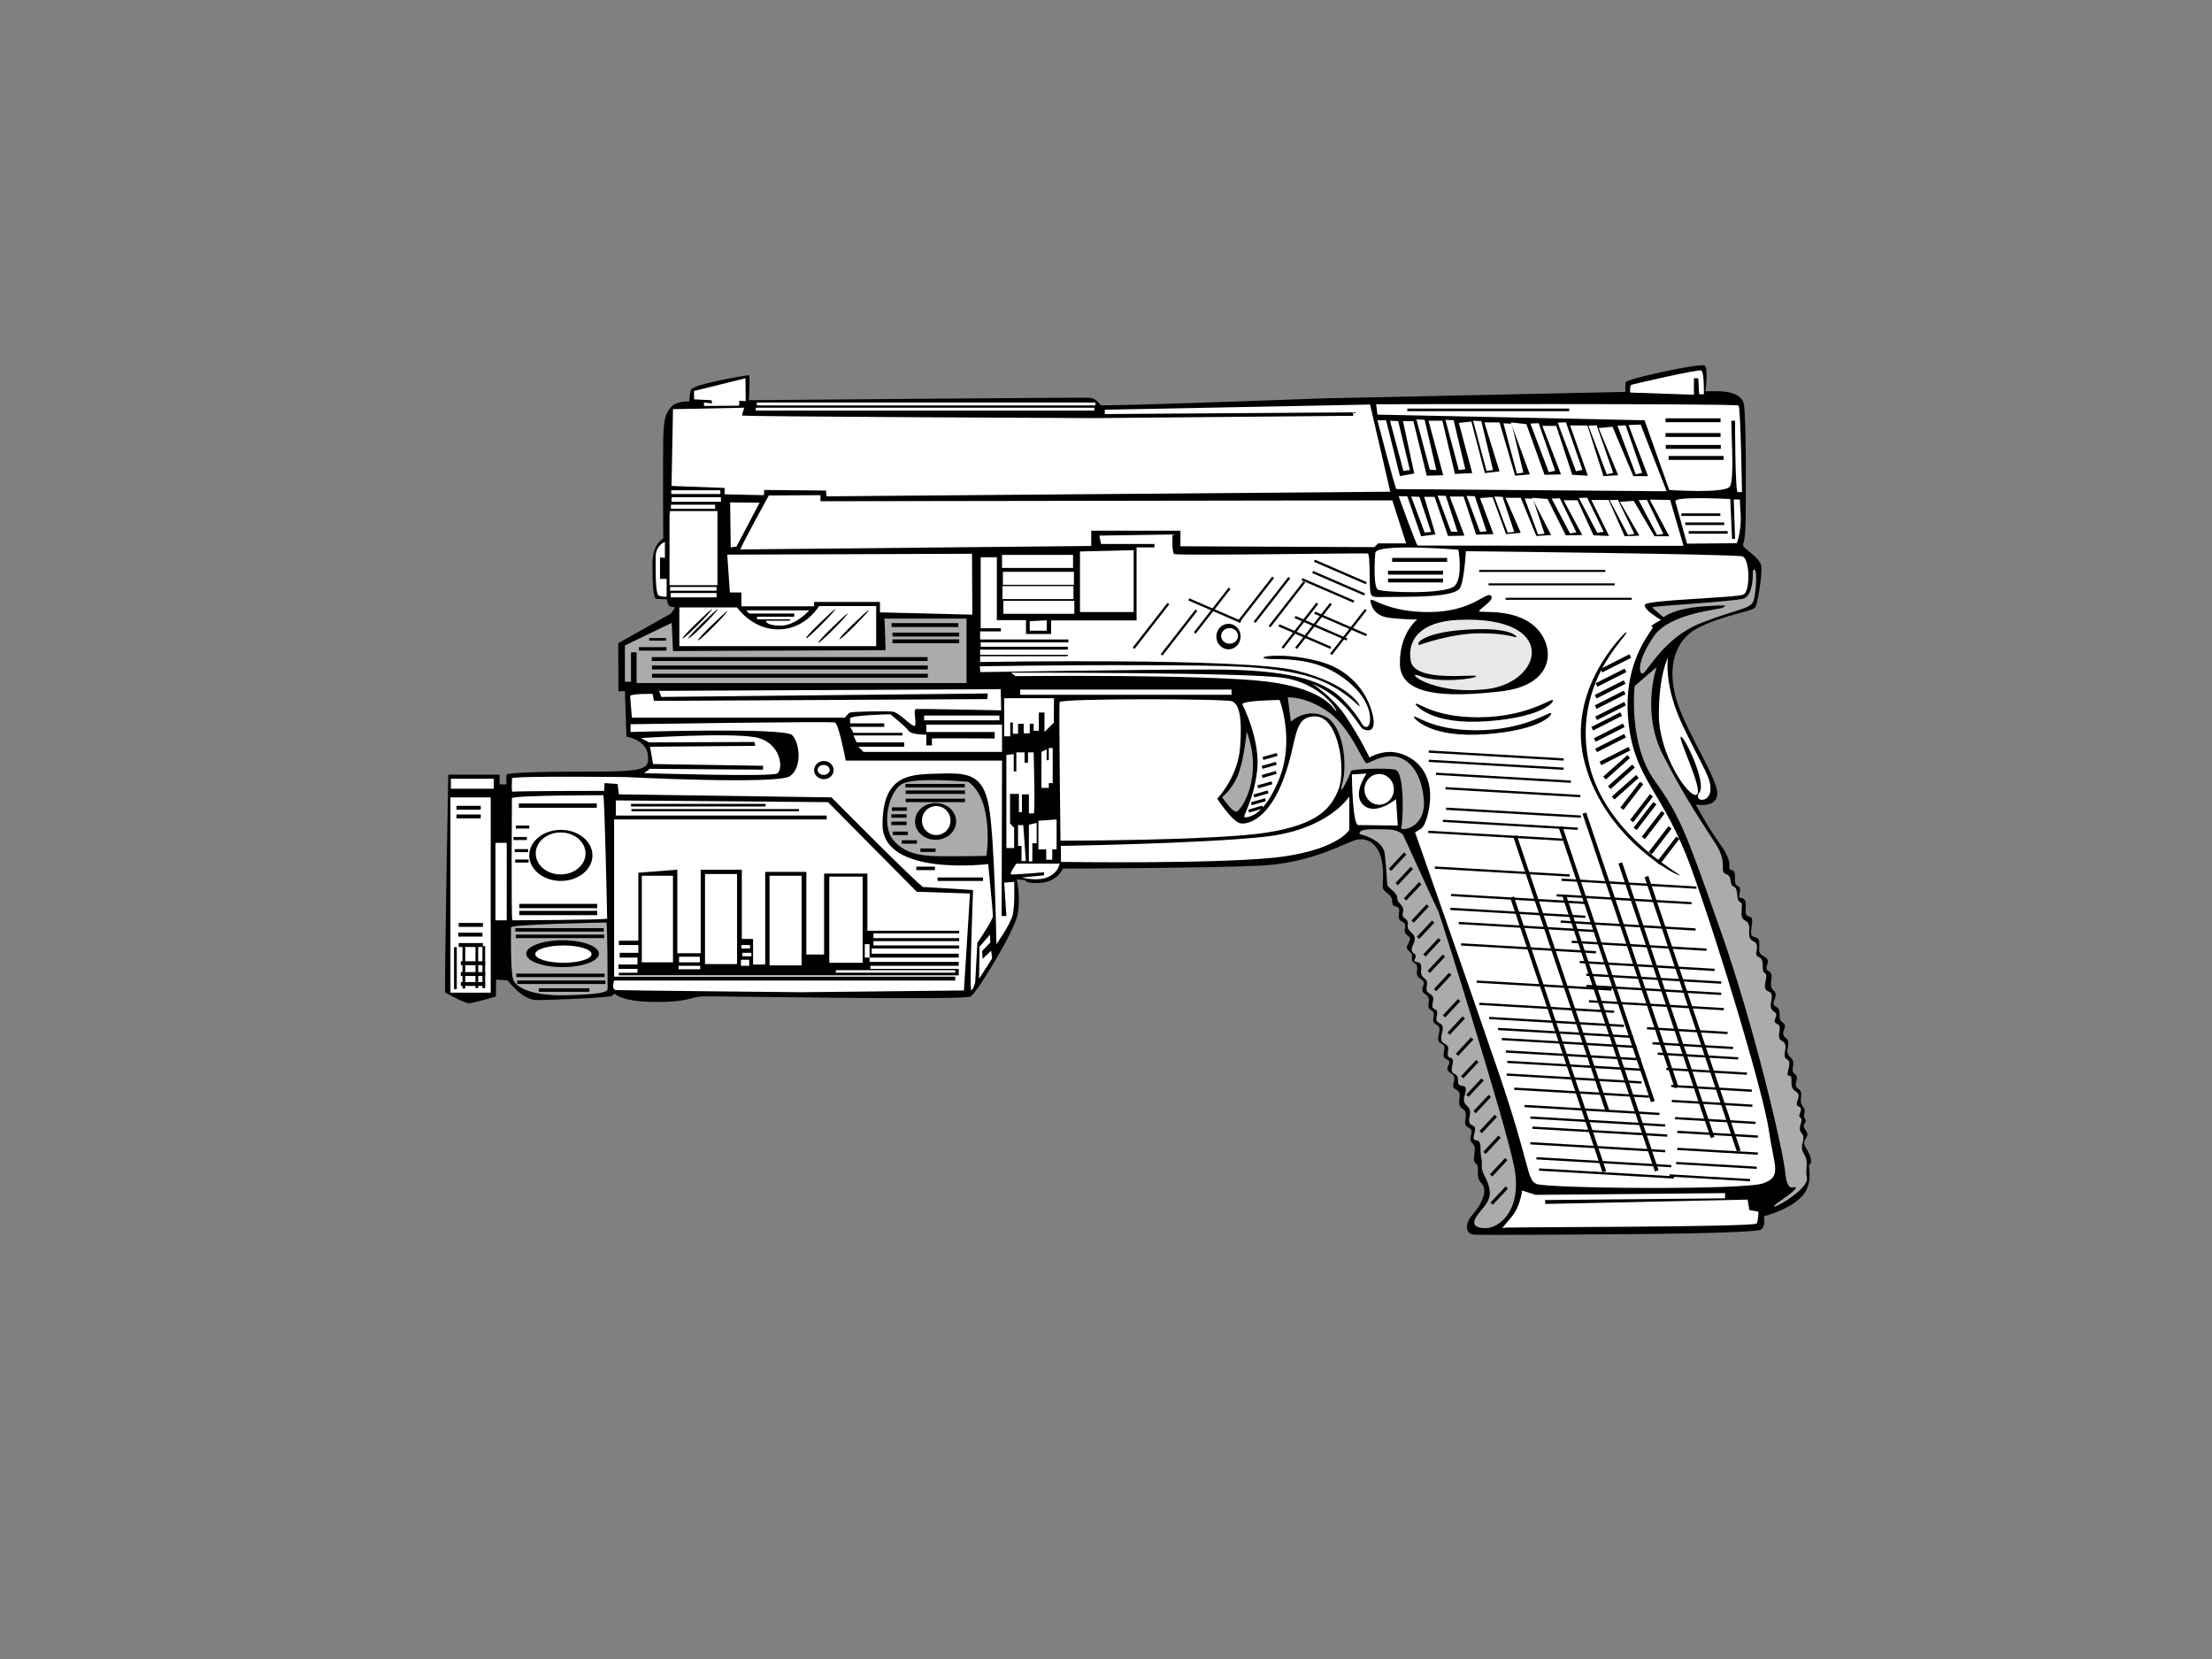 <?xml version="1.0" encoding="utf-8"?>
<!-- Generator: Adobe Illustrator 17.0.0, SVG Export Plug-In . SVG Version: 6.00 Build 0)  -->
<!DOCTYPE svg PUBLIC "-//W3C//DTD SVG 1.1//EN" "http://www.w3.org/Graphics/SVG/1.1/DTD/svg11.dtd">
<svg version="1.1" id="Layer_1" xmlns="http://www.w3.org/2000/svg" xmlns:xlink="http://www.w3.org/1999/xlink" x="0px" y="0px"
	 width="800px" height="600px" viewBox="0 0 800 600" enable-background="new 0 0 800 600" xml:space="preserve">
<rect x="0" y="0" width="800" height="600" fill="#808080" stroke="none"/>
<path d="M242.612,221.911l-19.026,10.727l0.079,17.381l2.348-0.079l0.548,16.442c0,0,7.125,1.174,7.751,6.577
	c0.627,5.402-0.939,6.107-22.079,6.107c-21.14,0-28.891,0.548-29.047,1.096c-0.157,0.548,0,3.523,0,3.523h-2.505v-3.523h-18.556
	c0,0-1.488,78.607-1.096,78.842c0.392,0.235,7.124,3.837,8.534,3.837c1.409,0,9.786-2.428,9.786-2.428l0.079-6.107l4.15,0.234
	c0,0,5.245,7.046,10.256,7.125c5.011,0.079,26.855-0.861,27.481-1.487c0.626-0.627,1.096-0.783,1.096-0.783
	s2.192,2.975,14.954,2.975c12.762,0,11.901-1.957,17.381-2.035c5.481-0.079,93.953,1.487,96.302,0.078s15.345-22.94,16.833-29.047
	c1.488-6.107-0.156-13.31-0.156-13.31l2.975,0.235c0,0,0.392,1.566,6.185,0.939c5.794-0.626,7.517-5.089,7.517-5.089
	s54.571-0.157,71.874-1.096c17.303-0.939,28.969-7.516,33.51-9.082c4.542-1.566,8.378,1.252,9.709,6.263
	c1.331,5.011,0.391,9.395,0.626,10.883c0.235,1.487,3.367,2.506,3.367,4.463c0,1.957,0.235,1.879,1.957,2.506
	c1.722,0.626-1.018,4.071,1.644,5.245c2.662,1.174-0.548,3.288,2.035,5.011c2.584,1.722-2.035,3.68,0.469,5.637
	c2.506,1.957-0.313,2.819,2.036,4.384c2.349,1.566-0.861,3.993,2.192,5.716c3.054,1.722-1.331,3.523,1.644,5.48
	c2.976,1.957-0.391,4.463,2.114,5.794c2.506,1.331-0.861,3.837,1.958,5.246c2.818,1.409-1.175,5.637,1.722,6.811
	c2.896,1.175-0.94,4.463,1.957,5.716c2.896,1.253-1.801,3.132,1.487,5.011c3.289,1.879-1.018,4.541,1.957,5.95
	s-0.626,5.167,2.27,6.89c2.897,1.723-0.704,5.559,2.115,6.812c2.818,1.253-0.627,3.915,1.487,5.716
	c2.114,1.801-0.626,5.794,1.175,7.203c1.8,1.409-0.392,4.697,2.114,7.281c2.505,2.583-0.157,7.83-3.21,11.274
	c-3.054,3.445-2.662,7.047,0.548,7.281c3.21,0.235,51.596-0.156,51.596-0.156s50.421-0.235,52.222-1.722
	c1.801-1.488,0.94-4.776,0.94-4.776s9.004-2.193,13.701-7.125c4.698-4.932,1.957-11.588,2.819-11.666
	c0.861-0.079,0.939-2.506-1.253-5.872c-2.193-3.367,1.879-3.68-0.079-6.342c-1.957-2.662,0.783-2.662-0.313-4.306
	c-1.096-1.644,0.861-2.27-0.861-4.541c-1.723-2.271,0.783-4.854-1.566-6.264c-2.348-1.409,0.862-3.915-1.252-5.324
	c-2.114-1.409,0.939-3.915-1.644-6.107c-2.584-2.193,0.861-5.168-1.644-6.969c-2.506-1.801,1.253-4.15-1.096-5.559
	c-2.349-1.409,0.156-4.541-2.427-5.716c-2.583-1.174,1.488-3.836-0.861-5.872c-2.349-2.035,0.705-5.637-1.722-6.968
	c-2.428-1.331,1.253-3.367-1.175-4.932c-2.427-1.566-2.427-1.488-2.27-4.619c0.157-3.132-1.174-2.271-2.505-3.132
	c-1.331-0.861,0.783-6.263-0.47-6.811c-1.253-0.548-2.27-0.313-1.957-3.289c0.313-2.975-0.627-3.68-1.957-3.758
	c-1.331-0.078,1.174-3.444-0.94-4.306c-2.114-0.861,0.235-5.246-2.114-5.716c-2.349-0.47,1.331-1.644-3.915-8.926
	c-5.245-7.281-9.082-14.797-9.082-14.797s7.438,1.488,7.752-3.758c0.313-5.246-10.57-21.453-14.406-32.962
	c-3.836-11.509-1.801-22.47,7.594-27.246c9.395-4.776,19.73-5.794,20.591-7.438c0.861-1.644,2.583-12.057,2.114-14.954
	c-0.469-2.897-6.577-6.342-6.577-7.36c0-1.018,0.861-1.331,0.94-9.708c0.078-8.377,0.234-35.624-0.627-41.183
	c-0.861-5.559-10.178-4.854-12.057-4.854c-1.879,0-1.879,0-1.879,0s1.174-8.378-0.313-9.317c-1.488-0.939-28.578,4.855-28.578,6.107
	c0,1.253-0.079,3.445-0.079,3.445L478.2,144.087c0,0-79.704,2.976-80.174,2.428c-0.47-0.548-1.723-2.505-3.993-2.662
	c-2.27-0.157-123.182,0.887-123.182,0.887s0.496-8.873,0.026-9.03c-0.47-0.157-20.356,3.288-20.983,5.245
	c-0.626,1.957-0.547,4.228-0.547,4.228s-4.698-0.313-6.733,2.114c-2.036,2.428-2.584,4.619-2.741,11.431
	c-0.157,6.811,0,35.78,0,36.016c0,0.234-3.915,1.487-3.915,9.395c0,7.908,0.392,12.37,1.409,12.449
	c1.018,0.078,3.837,0.156,3.837,0.156s0.234,2.115,1.018,2.505c0.783,0.392,1.879,0.235,1.879,0.47
	C244.099,219.954,242.612,221.911,242.612,221.911L242.612,221.911z"/>
<path fill="#FFFFFF" d="M240.472,201.738v-5.741c0,0-3.34,1.148-3.34,5.324c0,4.175-0.209,13.571,1.149,14.093
	c1.357,0.522,2.819,0.418,2.819,0.418v-6.473h-2.401v-7.725L240.472,201.738L240.472,201.738z"/>
<polygon fill="#FFFFFF" points="242.143,186.079 242.143,211.655 259.472,211.655 259.472,184.827 242.352,184.827 242.143,186.079 
	"/>
<polygon fill="#FFFFFF" points="260.516,178.667 242.769,178.667 242.769,177.31 260.516,177.31 260.516,178.667 "/>
<polygon fill="#FFFFFF" points="260.725,181.485 242.873,181.485 242.873,179.815 260.725,179.815 260.725,181.485 "/>
<polygon fill="#FFFFFF" points="258.637,183.991 242.665,183.991 242.665,182.53 258.637,182.53 258.637,183.991 "/>
<polygon fill="#FFFFFF" points="259.158,213.639 242.352,213.639 242.352,212.282 259.158,212.282 259.158,213.639 "/>
<polygon fill="#FFFFFF" points="259.158,216.04 242.56,216.04 242.56,214.473 259.158,214.473 259.158,216.04 "/>
<polygon fill="#FFFFFF" points="274.713,181.799 264.065,181.694 264.274,197.979 266.362,197.667 274.713,181.799 "/>
<path fill="#FFFFFF" d="M278.054,179.189c0,0-10.752,19.522-10.23,19.522c0.522,0,126.837-1.253,126.837-1.253v-5.533h32.257v5.638
	l70.152,0.313l1.357-1.357h10.126l-5.011-15.555l-206.801,0.314v-2.193L278.054,179.189L278.054,179.189z"/>
<path fill="#FFFFFF" d="M262.081,178.772l14.198,0.313l0.104-1.879l22.34,0.209l0.209,2.087l203.878-1.67l-7.307-31.526
	l-95.937,1.88v1.566l89.777-0.627l0.105,1.253l-93.536,0.835c0,0-127.568-0.522-127.568-0.94c0-0.417,0.835-2.818,0.835-2.818
	l-25.785,0.522l-0.523,27.769l19.208,0.731V178.772L262.081,178.772z"/>
<polygon fill="#FFFFFF" points="254.67,146.827 267.301,146.723 267.405,144.949 269.703,145.053 269.598,136.805 251.016,141.399 
	251.016,144.427 257.279,144.74 257.592,145.888 254.566,145.575 254.67,146.827 "/>
<polygon fill="#FFFFFF" points="395.809,148.498 273.356,148.498 273.356,147.454 395.809,147.454 395.809,148.498 "/>
<polygon fill="#FFFFFF" points="396.175,146.619 273.722,146.619 273.722,145.575 396.175,145.575 396.175,146.619 "/>
<polygon fill="#FFFFFF" points="263.021,200.59 263.961,214.265 268.136,214.265 268.136,219.276 294.444,219.276 294.444,217.71 
	318.245,217.71 318.245,221.468 351.65,222.303 351.546,200.277 263.021,200.59 "/>
<path fill="#FFFFFF" d="M270.016,220.737c0,0,0.418,1.149,1.358,1.149c0.939,0,15.867,0,15.867,0v1.148h-13.467v0.94h12.214
	l-0.522,0.522h-8.456c0,0-0.209,1.775,5.324,1.775c5.532,0,10.334-5.533,10.334-5.533H270.016L270.016,220.737z"/>
<path fill="#FFFFFF" d="M266.571,219.693h-20.878v13.989h71.195v-14.511h-20.669c0,0-4.698,8.247-14.406,8.456
	C272.103,227.836,266.571,219.693,266.571,219.693L266.571,219.693z"/>
<path d="M263.021,221.05c-0.62,0.089-11.483,10.544-10.543,10.544C253.418,231.594,263.751,220.946,263.021,221.05L263.021,221.05z"
	/>
<path d="M259.576,220.32c-0.62,0.089-11.482,10.544-10.543,10.544C249.972,230.864,260.307,220.215,259.576,220.32L259.576,220.32z"
	/>
<path d="M257.488,220.32c-0.62,0.089-11.482,10.544-10.543,10.544C247.885,230.864,258.219,220.215,257.488,220.32L257.488,220.32z"
	/>
<path d="M306.553,221.886c-0.621,0.088-11.483,10.543-10.544,10.543C296.949,232.429,307.283,221.781,306.553,221.886
	L306.553,221.886z"/>
<path d="M302.065,220.32c-0.621,0.089-11.483,10.544-10.544,10.544C292.461,230.864,302.795,220.215,302.065,220.32L302.065,220.32z
	"/>
<path d="M314.174,220.633c-0.62,0.088-11.483,10.543-10.543,10.543C304.57,231.176,314.904,220.528,314.174,220.633L314.174,220.633
	z"/>
<path fill="#FFFFFF" d="M398.21,196.727h19.313v1.253h-6.472v26.411h-30.901v4.907h-9.082v-5.011h-10.544v-22.758h-5.846v25.681
	h7.308v1.148h-7.517v2.923h31.944v1.044h-31.735v1.566h31.527v1.044h-31.736v1.879h31.944l-0.523,0.522h-31.422v2.088
	c0,0,95.625-1.671,114.519,3.132c18.895,4.802,22.966,12.423,22.757,12.841c-0.209,0.417-6.786-7.83-19.939-11.17
	c-13.154-3.341-26.411-3.549-58.565-3.654c-32.152-0.104-58.877,0.418-58.877,0.418l0.209,2.088c0,0,57.206-0.94,83.722-0.94
	c26.516,0,40.192,3.445,47.499,10.962c7.308,7.516,6.367,9.708,8.351,9.813c1.984,0.104,2.923-7.725-5.01-15.032
	c-7.934-7.308-16.599-9.499-27.768-9.499c-11.17,0,0.314-3.236,15.45,0.73c15.136,3.967,19.313,16.181,19.939,21.087
	c0.626,4.907-2.714,4.176-3.967,3.341c-1.253-0.836-5.428-9.5-14.51-14.406c-9.082-4.906,2.401,0.835,8.352,9.813
	c5.95,8.978,8.664,15.032,8.664,15.032s4.697-3.027,10.334-1.67c5.637,1.357,13.049,6.577,11.378,19.104
	c0,0-1.044,7.099-3.132,8.352c-2.088,1.253-2.088,1.253-2.088,1.253s18.79,53.449,30.274,87.064
	c11.484,33.615,10.022,38.417,13.571,40.087c3.549,1.671,75.163,2.297,82.053-0.209c6.89-2.506,3.966-5.846,2.088-19
	c-1.879-13.153-17.539-65.558-27.977-94.579c-10.439-29.022-21.087-32.153-22.966-54.701c-1.879-22.549,10.439-32.989,8.769-32.989
	s3.132-2.505,3.132-2.505s-6.264-3.549-5.847-5.429c0.418-1.879,33.197-2.506,35.702-3.758c2.506-1.252,2.298-12.944-0.417-13.78
	c-2.714-0.835-100.008-1.879-100.008-1.879s-0.627,11.483-2.297,13.571c-1.67,2.088-9.186,2.923-20.043,2.923
	c-10.856,0-11.483,0.627-12.109-1.252c-0.627-1.88-0.001-14.198-1.045-14.406c-1.043-0.209-68.898,0.835-69.943,0.209
	c-1.044-0.627-0.626-7.099-0.626-7.099l-26.516,0.418L398.21,196.727L398.21,196.727z"/>
<polygon fill="#FFFFFF" points="390.589,199.441 390.589,219.328 390.589,221.364 410.005,221.364 410.005,198.972 390.589,199.441 
	"/>
<polygon fill="#FFFFFF" points="388.083,205.392 362.403,205.392 362.403,200.694 388.083,200.694 388.083,205.392 "/>
<polygon fill="#FFFFFF" points="388.396,211.498 362.716,211.498 362.716,206.801 388.396,206.801 388.396,211.498 "/>
<polygon fill="#FFFFFF" points="388.24,216.666 362.559,216.666 362.559,211.968 388.24,211.968 388.24,216.666 "/>
<polygon fill="#FFFFFF" points="388.553,221.99 362.872,221.99 362.872,217.292 388.553,217.292 388.553,221.99 "/>
<path fill="#FFFFFF" d="M372.424,224.652v3.445h6.107c0,0,0.156-3.758,0-3.758C378.375,224.339,372.424,224.652,372.424,224.652
	L372.424,224.652z"/>
<path fill="#FFFFFF" d="M497.383,200.067c0,0-0.94,12.058,0.939,13.154c1.879,1.096,24.898,1.88,27.873-1.409
	c2.975-3.288,1.253-12.996,1.253-12.996S497.225,196.31,497.383,200.067L497.383,200.067z"/>
<polygon points="523.376,203.199 503.489,203.199 503.489,201.79 523.376,201.79 523.376,203.199 "/>
<polygon points="521.888,207.819 502.001,207.819 502.001,206.41 521.888,206.41 521.888,207.819 "/>
<polygon points="521.888,210.637 502.001,210.637 502.001,209.228 521.888,209.228 521.888,210.637 "/>
<path d="M448.683,230.211c0,2.551-1.963,4.619-4.384,4.619c-2.422,0-4.384-2.068-4.384-4.619c0-2.552,1.962-4.619,4.384-4.619
	C446.72,225.592,448.683,227.66,448.683,230.211L448.683,230.211z"/>
<path fill="#FFFFFF" d="M447.743,229.976c0,1.557-1.366,2.819-3.053,2.819c-1.686,0-3.054-1.262-3.054-2.819
	c0-1.557,1.367-2.819,3.054-2.819C446.377,227.158,447.743,228.419,447.743,229.976L447.743,229.976z"/>
<path d="M495.66,217.136c0,0,0.156,5.481,6.577,6.264c6.42,0.783,10.335,0.626,10.335,0.626s-6.577,5.011-6.264,16.286
	c0.313,11.274,16.599,12.057,36.642,9.708c20.043-2.349,19.574-16.755,12.057-23.489c-7.516-6.733-19.886-4.697-20.043-5.481
	c-0.156-0.783,5.951-4.071,4.229-5.637c-1.723-1.566-6.577,5.794-22.079,5.951C501.61,221.521,495.973,215.726,495.66,217.136
	L495.66,217.136z"/>
<path fill="#E8E8E8" d="M527.447,224.183c-13.343,0.57-18.634,6.89-17.225,14.876c1.409,7.986,23.489,4.541,23.645,5.48
	c0.157,0.939-13.78,2.662-20.2,0c-6.42-2.662,3.445,7.046,23.958,4.697C558.139,246.888,564.089,222.616,527.447,224.183
	L527.447,224.183z"/>
<path d="M513.354,233.264c0,0,11.275-4.228,22.079-4.228c10.805,0,13.31,2.036,12.996,1.253c-0.313-0.783-3.758-3.602-18.947-2.505
	C514.294,228.88,511.788,232.951,513.354,233.264L513.354,233.264z"/>
<path d="M511.319,259.415c0,0,5.168,7.673,26.15,6.107c20.983-1.566,24.585-7.672,23.332-7.672c-1.253,0-10.179,6.263-26.933,6.263
	C517.112,264.112,511.632,258.006,511.319,259.415L511.319,259.415z"/>
<path d="M511.945,254.717c0,0,5.167,7.673,26.151,6.107c20.983-1.566,24.584-7.673,23.331-7.673s-10.179,6.264-26.933,6.264
	C517.739,259.415,512.258,253.308,511.945,254.717L511.945,254.717z"/>
<path d="M587.891,228.723c0,0-22.236,20.67-14.563,47.917c7.673,27.246,33.823,40.556,34.137,39.93
	c0.313-0.626-29.752-16.285-33.511-44.471C570.196,243.912,590.709,228.41,587.891,228.723L587.891,228.723z"/>
<polygon points="588.045,255.12 577.568,260.426 576.931,259.168 587.409,253.863 588.045,255.12 "/>
<polygon points="587.889,251.049 577.412,256.354 576.775,255.097 587.252,249.791 587.889,251.049 "/>
<polygon points="587.889,247.291 577.412,252.596 576.775,251.339 587.252,246.034 587.889,247.291 "/>
<polygon points="588.202,243.063 577.725,248.368 577.088,247.111 587.565,241.805 588.202,243.063 "/>
<polygon points="589.925,237.895 579.447,243.201 578.811,241.943 589.288,236.638 589.925,237.895 "/>
<polygon points="586.636,258.878 576.159,264.184 575.522,262.926 586,257.621 586.636,258.878 "/>
<polygon points="587.576,262.95 577.099,268.255 576.461,266.998 586.939,261.692 587.576,262.95 "/>
<polygon points="588.045,266.708 577.568,272.013 576.931,270.756 587.409,265.451 588.045,266.708 "/>
<polygon points="589.612,271.405 579.134,276.711 578.497,275.453 588.975,270.148 589.612,271.405 "/>
<polygon points="589.539,274.128 580.759,281.927 579.823,280.874 588.603,273.075 589.539,274.128 "/>
<polygon points="591.261,277.573 582.481,285.373 581.545,284.319 590.325,276.519 591.261,277.573 "/>
<polygon points="592.67,281.331 583.891,289.131 582.954,288.077 591.734,280.277 592.67,281.331 "/>
<polygon points="594.297,283.609 587.143,292.922 586.025,292.063 593.18,282.75 594.297,283.609 "/>
<polygon points="597.82,288.071 590.666,297.384 589.548,296.526 596.703,287.213 597.82,288.071 "/>
<polygon points="599.073,290.89 591.919,300.203 590.801,299.345 597.956,290.031 599.073,290.89 "/>
<polygon points="602.049,294.178 594.894,303.492 593.776,302.633 600.931,293.319 602.049,294.178 "/>
<polygon points="604.554,299.659 597.399,308.972 596.282,308.113 603.436,298.8 604.554,299.659 "/>
<polygon points="607.372,303.417 600.218,312.731 599.1,311.871 606.255,302.558 607.372,303.417 "/>
<polygon points="580.895,423.542 579.559,423.991 546.187,324.691 547.523,324.241 580.895,423.542 "/>
<polygon points="581.991,401.463 580.655,401.912 547.283,302.611 548.62,302.162 581.991,401.463 "/>
<polygon points="599.842,423.229 598.506,423.678 565.134,324.377 566.47,323.928 599.842,423.229 "/>
<polygon points="598.433,398.175 597.097,398.623 563.725,299.323 565.061,298.874 598.433,398.175 "/>
<polygon points="607.045,393.164 605.709,393.612 572.338,294.312 573.673,293.863 607.045,393.164 "/>
<polygon points="620.042,411.172 618.706,411.62 585.334,312.32 586.67,311.871 620.042,411.172 "/>
<polygon points="629.516,416.104 628.18,416.553 594.808,317.253 596.144,316.803 629.516,416.104 "/>
<polygon fill="#ABABAB" points="319.967,225.122 320.28,235.144 243.395,235.457 242.925,225.278 226.013,233.421 226.013,246.574 
	228.206,246.574 228.206,235.926 230.241,235.926 230.241,247.045 349.562,247.045 349.562,223.712 319.81,223.712 319.967,225.122 
	"/>
<polygon points="335.469,239.059 235.722,239.059 235.722,237.649 335.469,237.649 335.469,239.059 "/>
<polygon points="335.547,242.111 235.8,242.111 235.8,240.702 335.547,240.702 335.547,242.111 "/>
<polygon points="335.547,245.087 235.8,245.087 235.8,243.678 335.547,243.678 335.547,245.087 "/>
<polygon points="241.047,235.3 231.024,235.3 231.024,234.048 241.047,234.048 241.047,235.3 "/>
<polygon points="240.889,231.698 234.783,231.698 234.783,230.759 240.889,230.759 240.889,231.698 "/>
<polygon points="346.9,232.638 322.785,232.638 322.785,231.229 346.9,231.229 346.9,232.638 "/>
<polygon points="346.9,230.211 322.785,230.211 322.785,228.801 346.9,228.801 346.9,230.211 "/>
<polygon points="346.587,226.766 322.472,226.766 322.472,225.357 346.587,225.357 346.587,226.766 "/>
<path fill="#FFFFFF" d="M227.893,251.742l0.626,7.83h77.042c0,0,1.096-1.566,1.879-1.879c0.783-0.314,13.31-0.627,15.503-0.314
	c2.192,0.314,6.89,5.48,7.829,5.167c0.94-0.313-0.626-5.95,0.47-6.106c1.096-0.157,30.848,0.469,30.848,0.469l-0.156-7.673
	l-123.549,0.627l0.783,2.192l118.068-1.253l-0.157,2.036l-120.574,0.626l-0.47-2.505
	C236.035,250.959,228.206,250.802,227.893,251.742L227.893,251.742z"/>
<path fill="#FFFFFF" d="M228.049,261.921v2.818c0,0,55.589-1.723,58.407,1.096c2.819,2.819,3.758,11.744-0.783,14.876
	c-4.541,3.132-59.661,0.313-59.661,0.313s-41.027-0.47-40.869,0.469c0.156,0.94-0.47,5.168,0.47,4.855
	c0.94-0.313,32.884-0.313,32.884-0.313l0.157-2.819l4.697,0.313l0.47,3.758l76.885,1.096c0,0,32.101,32.414,33.197,32.414
	c1.096,0,18.007,1.096,18.007,1.096s-1.409,36.329-0.627,36.172c0.783-0.157,1.41-2.818,1.41-2.818l0.783-14.249
	c0,0,5.637-8.3,5.637-9.709s-1.722-18.79-1.722-18.79s-38.207,4.697-38.207-14.25c0-18.947,10.961-18.165,20.983-18.478
	c10.022-0.313,15.503,0.313,17.538,12.214c2.036,11.901,2.662,49.482,2.662,49.482s5.168-7.203,5.951-10.805
	c0.783-3.602,0.47-11.744,0.47-11.744l-3.602,0.313l0.783,12.057h-1.722l0.156-56.215h-56.529c0,0-2.506-13.31-3.915-13.78
	C300.55,260.824,228.049,261.921,228.049,261.921L228.049,261.921z"/>
<path fill="#FFFFFF" d="M231.808,266.932l2.975,1.566l38.051-0.157l0.313,1.41l-38.051,0.313l1.096,6.263l39.773,0.627v1.409
	l-40.869-0.313l-2.192,1.566c0,0,45.567,1.409,48.073,0.156c2.505-1.253,1.722-11.431-7.986-13.154
	C263.282,264.896,231.808,266.932,231.808,266.932L231.808,266.932z"/>
<path d="M301.489,278.519c0,1.816-1.578,3.288-3.523,3.288c-1.946,0-3.523-1.472-3.523-3.288c0-1.816,1.577-3.288,3.523-3.288
	C299.912,275.23,301.489,276.703,301.489,278.519L301.489,278.519z"/>
<path fill="#FFFFFF" d="M300.08,278.441c0,0.994-0.981,1.8-2.192,1.8c-1.211,0-2.192-0.806-2.192-1.8
	c0-0.995,0.981-1.801,2.192-1.801C299.099,276.64,300.08,277.446,300.08,278.441L300.08,278.441z"/>
<path fill="#ABABAB" d="M350.189,282.746c0,0-18.634-1.722-23.645,0.627c-5.011,2.348-8.143,15.189-3.288,20.67
	c4.854,5.48,11.274,5.637,20.043,5.637c8.769,0,13.467-0.157,13.467-0.157S359.741,289.48,350.189,282.746L350.189,282.746z"/>
<polygon points="348.936,284.782 327.483,284.782 327.483,283.53 348.936,283.53 348.936,284.782 "/>
<polygon points="349.014,287.131 327.561,287.131 327.561,285.879 349.014,285.879 349.014,287.131 "/>
<polygon points="349.014,290.106 327.561,290.106 327.561,288.854 349.014,288.854 349.014,290.106 "/>
<polygon points="328.031,293.238 322.551,293.238 322.551,291.985 328.031,291.985 328.031,293.238 "/>
<polygon points="327.875,295.743 322.394,295.743 322.394,294.491 327.875,294.491 327.875,295.743 "/>
<polygon points="327.875,298.406 322.394,298.406 322.394,297.153 327.875,297.153 327.875,298.406 "/>
<polygon points="328.345,302.007 322.864,302.007 322.864,300.755 328.345,300.755 328.345,302.007 "/>
<polygon points="331.633,305.139 326.152,305.139 326.152,303.886 331.633,303.886 331.633,305.139 "/>
<polygon points="338.366,308.114 332.885,308.114 332.885,306.861 338.366,306.861 338.366,308.114 "/>
<path d="M345.804,297.074c0,3.676-3.329,6.655-7.438,6.655c-4.108,0-7.438-2.98-7.438-6.655s3.33-6.655,7.438-6.655
	C342.474,290.42,345.804,293.399,345.804,297.074L345.804,297.074z"/>
<path fill="#FFFFFF" d="M343.769,296.761c0,2.897-2.313,5.246-5.168,5.246c-2.854,0-5.168-2.349-5.168-5.246
	c0-2.897,2.314-5.245,5.168-5.245C341.455,291.516,343.769,293.864,343.769,296.761L343.769,296.761z"/>
<path fill="#FFFFFF" d="M307.44,259.884v1.723h12.37v1.252h-12.37l1.253,2.193h17.694v0.94h-17.694l1.096,2.506h17.224v1.566
	h-16.598l1.879,1.879h50.109v-9.865h-27.403v2.662h24.741v2.349c0,0-22.705-0.156-22.705,0c0,0.157,0,2.505,0,2.505h-2.036v-3.915
	c0,0-5.324,0.157-6.42-1.408c-1.096-1.567-6.577-5.951-6.577-5.951S307.283,258.632,307.44,259.884L307.44,259.884z"/>
<polygon fill="#FFFFFF" points="361.463,260.511 334.217,260.511 334.217,258.788 361.463,258.788 361.463,260.511 "/>
<polygon fill="#FFFFFF" points="358.018,338.022 354.26,342.407 354.104,353.994 358.801,346.635 358.488,343.816 355.356,346.791 
	355.199,343.973 358.175,340.841 358.018,338.022 "/>
<polygon fill="#FFFFFF" points="178.567,285.252 163.065,285.252 163.065,281.65 178.567,281.65 178.567,285.252 "/>
<polygon fill="#FFFFFF" points="177.471,359.005 162.908,359.005 162.908,288.383 177.471,288.383 177.471,359.005 "/>
<polygon fill="#FFFFFF" points="183.265,332.855 179.193,332.855 179.193,304.826 183.265,304.826 183.265,332.855 "/>
<polygon points="165.203,357.753 164.215,357.753 164.215,342.564 165.203,342.564 165.203,357.753 "/>
<polygon points="168.257,357.518 167.268,357.518 167.268,342.329 168.257,342.329 168.257,357.518 "/>
<polygon points="172.954,357.361 171.966,357.361 171.966,342.172 172.954,342.172 172.954,357.361 "/>
<polygon points="175.46,357.361 174.471,357.361 174.471,342.172 175.46,342.172 175.46,357.361 "/>
<polygon points="174.653,335.204 165.883,335.204 165.883,333.794 174.653,333.794 174.653,335.204 "/>
<polygon points="174.496,338.727 165.727,338.727 165.727,337.318 174.496,337.318 174.496,338.727 "/>
<polygon points="174.653,342.485 165.883,342.485 165.883,341.076 174.653,341.076 174.653,342.485 "/>
<polygon points="175.436,349.062 166.666,349.062 166.666,347.653 175.436,347.653 175.436,349.062 "/>
<polygon points="175.436,352.977 166.666,352.977 166.666,351.567 175.436,351.567 175.436,352.977 "/>
<polygon points="175.436,356.578 166.666,356.578 166.666,355.169 175.436,355.169 175.436,356.578 "/>
<polygon points="173.869,295.978 165.101,295.978 165.101,294.569 173.869,294.569 173.869,295.978 "/>
<polygon points="173.869,292.846 165.101,292.846 165.101,291.437 173.869,291.437 173.869,292.846 "/>
<path fill="#FFFFFF" d="M185.144,288.697c0,0-0.313,44.157,0.156,44.157c0.47,0,34.293-0.156,34.293-0.626
	c0-0.47-0.939-44.628-1.409-44.628C217.714,287.601,185.144,287.601,185.144,288.697L185.144,288.697z"/>
<polygon points="215.836,292.142 187.65,292.142 187.65,290.576 215.836,290.576 215.836,292.142 "/>
<polygon points="215.992,328.47 187.806,328.47 187.806,326.905 215.992,326.905 215.992,328.47 "/>
<polygon points="215.992,330.976 187.806,330.976 187.806,329.41 215.992,329.41 215.992,330.976 "/>
<polygon points="191.407,299.658 186.553,299.658 186.553,298.562 191.407,298.562 191.407,299.658 "/>
<polygon points="190.546,303.808 185.692,303.808 185.692,302.712 190.546,302.712 190.546,303.808 "/>
<polygon points="191.016,308.192 186.162,308.192 186.162,307.096 191.016,307.096 191.016,308.192 "/>
<polygon points="191.173,311.951 186.318,311.951 186.318,310.855 191.173,310.855 191.173,311.951 "/>
<path d="M214.269,309.367c0,5.103-5.118,9.239-11.431,9.239c-6.313,0-11.431-4.136-11.431-9.239s5.118-9.239,11.431-9.239
	C209.151,300.128,214.269,304.264,214.269,309.367L214.269,309.367z"/>
<path fill="#FFFFFF" d="M211.764,308.662c0,4.194-4.031,7.594-9.004,7.594c-4.973,0-9.004-3.401-9.004-7.594
	c0-4.194,4.031-7.594,9.004-7.594C207.733,301.068,211.764,304.468,211.764,308.662L211.764,308.662z"/>
<path fill="#ABABAB" d="M184.831,335.36c0,0-0.314,15.816,0.783,18.948c1.096,3.132,7.517,5.95,19.104,5.637
	c11.588-0.313,15.032-0.94,15.032-2.349c0-1.409,0-23.958-0.47-23.958S185.144,334.265,184.831,335.36L184.831,335.36z"/>
<path d="M216.618,344.913c0,2.681-5.889,4.854-13.154,4.854c-7.264,0-13.153-2.173-13.153-4.854c0-2.681,5.889-4.855,13.153-4.855
	C210.729,340.058,216.618,342.231,216.618,344.913L216.618,344.913z"/>
<path fill="#FFFFFF" d="M213.956,345.069c0,1.73-4.557,3.132-10.178,3.132c-5.622,0-10.179-1.402-10.179-3.132
	c0-1.73,4.557-3.132,10.179-3.132C209.399,341.937,213.956,343.339,213.956,345.069L213.956,345.069z"/>
<polygon points="218.341,336.927 186.397,336.927 186.397,335.674 218.341,335.674 218.341,336.927 "/>
<polygon points="218.498,339.275 186.553,339.275 186.553,338.022 218.498,338.022 218.498,339.275 "/>
<polygon points="218.654,353.368 186.71,353.368 186.71,352.116 218.654,352.116 218.654,353.368 "/>
<polygon points="218.967,355.874 187.023,355.874 187.023,354.621 218.967,354.621 218.967,355.874 "/>
<polygon points="213.174,358.692 194.852,358.692 194.852,357.44 213.174,357.44 213.174,358.692 "/>
<path fill="#FFFFFF" d="M299.454,290.106l-76.728-0.627v5.481h76.259v1.409h-76.886v56.842h123.392v1.409H222.099
	c0,0-1.096,3.288,0.627,3.445c1.722,0.157,67.02,0.783,67.02,0.783l58.877-0.627l2.193-35.076l-19.26-0.626L299.454,290.106
	L299.454,290.106z"/>
<polygon points="276.905,291.672 228.206,291.672 228.206,290.732 276.905,290.732 276.905,291.672 "/>
<polygon points="288.962,293.395 228.362,293.395 228.362,292.612 288.962,292.612 288.962,293.395 "/>
<polygon points="230.868,315.63 230.868,340.215 223.822,340.215 223.822,341.78 230.868,341.78 230.868,344.599 224.135,344.599 
	224.135,346.322 230.555,346.322 230.555,348.827 223.665,348.827 223.665,350.393 230.555,350.393 230.555,351.803 
	223.822,351.803 223.822,352.742 346.744,352.742 346.744,350.393 314.799,350.393 314.799,349.297 346.744,349.297 
	346.744,347.888 314.486,347.888 314.486,346.322 346.744,346.322 346.744,344.913 315.27,344.913 315.27,343.033 346.9,343.033 
	346.9,341.937 315.896,341.937 315.896,340.371 346.9,340.371 346.9,339.275 315.896,339.275 315.896,337.553 346.9,337.553 
	346.9,336.613 313.704,336.613 313.704,315.943 298.045,315.943 298.045,345.226 291.624,345.226 291.624,315.317 276.748,315.317 
	276.748,348.827 272.364,348.827 272.364,339.589 268.293,339.589 268.293,314.534 253.417,314.534 253.417,344.756 
	244.961,344.756 244.961,314.534 230.868,315.63 "/>
<polygon fill="#FFFFFF" points="243.395,348.044 232.121,348.044 232.121,316.727 243.395,316.727 243.395,348.044 "/>
<polygon fill="#FFFFFF" points="253.103,348.044 245.587,348.044 245.587,346.008 253.103,346.008 253.103,348.044 "/>
<polygon fill="#FFFFFF" points="253.26,350.55 245.431,350.55 245.431,349.297 253.26,349.297 253.26,350.55 "/>
<polygon fill="#FFFFFF" points="266.571,348.67 254.983,348.67 254.983,316.1 266.571,316.1 266.571,348.67 "/>
<polygon fill="#FFFFFF" points="271.268,343.033 268.136,343.033 268.136,341.78 271.268,341.78 271.268,343.033 "/>
<polygon fill="#FFFFFF" points="271.737,345.852 268.449,345.852 268.449,344.599 271.737,344.599 271.737,345.852 "/>
<polygon fill="#FFFFFF" points="270.955,349.297 267.979,349.297 267.979,347.104 270.955,347.104 270.955,349.297 "/>
<polygon fill="#FFFFFF" points="289.902,349.141 278.314,349.141 278.314,316.727 289.902,316.727 289.902,349.141 "/>
<polygon fill="#FFFFFF" points="345.491,351.778 302.272,351.778 302.272,350.887 345.491,350.887 345.491,351.778 "/>
<polygon fill="#FFFFFF" points="311.981,348.201 299.923,348.201 299.923,317.04 311.981,317.04 311.981,348.201 "/>
<polygon fill="#FFFFFF" points="314.486,346.322 312.764,346.322 312.764,341.467 314.486,341.467 314.486,346.322 "/>
<polygon points="355.513,318.605 339.071,318.605 339.071,317.353 355.513,317.353 355.513,318.605 "/>
<polygon points="338.131,314.691 331.398,314.691 331.398,313.438 338.131,313.438 338.131,314.691 "/>
<polygon fill="#FFFFFF" points="381.193,252.525 363.185,252.525 363.185,266.305 365.378,266.305 365.378,261.294 366.317,261.294 
	366.317,265.365 368.196,265.365 368.196,261.764 370.232,261.764 370.232,265.209 372.424,265.209 372.424,261.764 
	373.833,261.764 373.833,264.27 375.713,264.27 375.713,257.693 377.748,257.693 377.748,264.739 378.531,263.956 380.097,262.39 
	381.115,261.372 381.193,252.525 "/>
<path fill="#FFFFFF" d="M363.968,273.038v33.667h2.819v-7.359l-1.488-1.488v-10.726h3.21v6.576h1.096v-6.42h2.506v6.89
	c0,0,1.096,0,1.722,0c0.627,0,0-22.079,0-22.079h-2.035v3.758h-1.253v-3.758h-2.975v6.89h-0.94v-6.263L363.968,273.038
	L363.968,273.038z"/>
<polygon fill="#FFFFFF" points="376.652,271.942 376.652,284.939 379.315,284.939 379.315,283.217 380.724,283.217 380.724,270.533 
	379.315,270.533 379.315,274.917 378.531,274.917 378.531,271.002 376.652,271.942 "/>
<polygon fill="#FFFFFF" points="375.556,296.84 375.556,307.174 378.375,307.174 378.375,310.932 380.567,310.932 380.567,307.174 
	382.133,307.174 382.133,296.37 375.556,296.84 "/>
<polygon fill="#FFFFFF" points="372.111,298.249 372.111,311.559 373.364,311.559 373.364,304.982 374.93,304.982 374.93,297.622 
	372.111,298.249 "/>
<polygon fill="#FFFFFF" points="370.076,298.406 368.196,298.406 368.196,305.922 369.449,305.922 369.449,311.403 371.015,311.403 
	370.076,298.406 "/>
<path fill="#FFFFFF" d="M367.57,312.342c0,0-2.662,3.758-1.879,3.915c0.783,0.157,11.901-0.783,11.901-0.783v1.096l-7.986,0.783
	c0,0,5.481,1.566,9.395-0.157c3.915-1.723,4.228-4.854,4.228-4.854H367.57L367.57,312.342z"/>
<path fill="#FFFFFF" d="M383.699,305.922v5.794c0,0,61.54,0.939,81.113-2.036c19.574-2.975,23.175-9.552,23.175-9.552V288.07
	c0,0-7.516,12.057-30.691,14.563C434.12,305.139,383.699,305.922,383.699,305.922L383.699,305.922z"/>
<path fill="#FFFFFF" d="M383.542,304.043c0,0,56.529,0,74.849-2.975c18.321-2.975,22.862-8.612,25.68-15.503
	c2.819-6.89,0.157-26.307-8.299-26.464c-8.456-0.156-6.263,8.613-11.587,22.706c-5.324,14.093-12.528,16.442-15.503,15.972
	c-2.975-0.47-8.456-8.925-8.456-8.925s7.516-7.673,8.299-18.791c0.783-11.118-0.47-15.503-2.975-16.442
	c-2.506-0.939-62.009-1.096-62.323,0.314C382.916,255.344,383.542,304.043,383.542,304.043L383.542,304.043z"/>
<path fill="#ABABAB" d="M450.875,264.582c0,0-1.096,12.683-4.228,18.007c-3.132,5.324-5.011,5.481-4.541,5.951
	c0.47,0.47,3.445,5.01,5.011,5.01C448.683,293.551,457.139,281.181,450.875,264.582L450.875,264.582z"/>
<path fill="#FFFFFF" d="M449.31,254.717c0,0,6.733,12.997,5.324,24.271c-1.41,11.275-5.638,16.599-4.385,16.599
	c1.253,0,7.047-0.313,12.528-14.25c5.481-13.936,0-28.186,0-28.186S449.31,253.308,449.31,254.717L449.31,254.717z"/>
<polygon points="462.041,273.379 456.923,274.848 456.621,273.794 461.739,272.324 462.041,273.379 "/>
<polygon points="461.728,276.588 456.61,278.057 456.308,277.004 461.426,275.535 461.728,276.588 "/>
<polygon points="461.728,279.877 456.61,281.346 456.308,280.293 461.426,278.823 461.728,279.877 "/>
<polygon points="460.162,283.635 455.045,285.104 454.743,284.051 459.86,282.582 460.162,283.635 "/>
<polygon points="458.753,286.923 453.635,288.392 453.333,287.339 458.451,285.87 458.753,286.923 "/>
<polygon points="457.813,289.742 452.696,291.211 452.394,290.158 457.511,288.688 457.813,289.742 "/>
<polygon points="456.874,292.404 451.756,293.873 451.454,292.82 456.571,291.35 456.874,292.404 "/>
<polygon fill="#FFFFFF" points="445.395,251.272 368.979,251.272 368.979,249.393 445.395,249.393 445.395,251.272 "/>
<path fill="#FFFFFF" d="M367.257,244.539c0,0,69.681-0.783,91.448,2.035c21.766,2.819,24.115,10.961,24.584,10.648
	c0.47-0.313-5.637-10.021-18.947-12.057c-13.31-2.035-98.651-1.879-98.651-1.879L367.257,244.539L367.257,244.539z"/>
<path fill="#ABABAB" d="M465.751,252.211l1.096,8.769c0,0,5.637-5.167,12.37-1.88c6.733,3.289,8.143,17.539,6.264,24.272
	c-1.879,6.733,3.132-3.915,3.132-4.541c0-0.626,12.37-1.253,15.972-0.47c3.602,0.783,2.819,19.574,2.192,20.983
	c-0.626,1.409,9.239,0.47,8.143-10.492c-1.096-10.961-6.576-15.346-11.587-15.346c-5.011,0-7.83,2.506-9.082,2.506
	s-5.637-12.684-13.78-18.478C472.328,251.742,465.751,252.211,465.751,252.211L465.751,252.211z"/>
<path fill="#ABABAB" d="M491.745,301.694c0,0,8.456,1.723,9.082,7.204c0.626,5.48,0.783,10.492,0.94,11.274
	c0.157,0.783,3.758,2.819,3.601,4.698c-0.156,1.879,2.819,2.505,2.036,5.167c-0.783,2.662,2.192,1.566,1.722,4.542
	c-0.47,2.975,4.071,2.662,2.036,6.89c-2.036,4.228,1.879,2.662,0.626,5.168c-1.253,2.505,2.662-0.313,2.193,3.915
	c-0.47,4.228,2.819,2.348,2.035,6.107c-0.783,3.758,3.132,1.723,2.193,5.794c-0.94,4.071,2.349,1.096,1.409,5.01
	c-0.94,3.915,3.289,1.096,1.879,6.264c-1.409,5.168,2.976,2.506,2.193,6.42c-0.783,3.915,2.662,0.782,1.566,5.168
	c-1.096,4.384,2.192,1.879,2.036,5.48c-0.157,3.601,4.071,0,2.505,5.011c-1.566,5.01,2.819,3.132,1.722,7.985
	c-1.096,4.855,2.975,1.566,1.722,6.107c-1.253,4.541,2.193,0.469,2.193,5.011c0,4.541,0.626,3.601,0.469,6.577
	c-0.156,2.975,1.722,3.914,2.662,7.986c0.94,4.071-1.096,6.107-3.445,8.925c-2.349,2.819-3.445,5.637,1.879,5.794
	c5.324,0.156,13.623-6.577,10.648-22.079c-2.975-15.502-27.09-91.917-27.403-92.388c-0.314-0.469-12.841-27.873-12.841-27.873
	s-1.722-1.879-5.637-1.879C497.852,299.971,490.962,299.345,491.745,301.694L491.745,301.694z"/>
<path fill="#FFFFFF" d="M491.275,298.406l14.25,0.156l-0.627-9.552c0,0-7.359,6.107-11.744,2.192
	c-4.384-3.915,1.096-11.431,1.096-11.431l-5.324,0.313C488.926,280.084,489.083,298.406,491.275,298.406L491.275,298.406z"/>
<path fill="#FFFFFF" d="M504.115,285.487c0,3.07-2.384,5.558-5.324,5.558c-2.94,0-5.323-2.489-5.323-5.558
	c0-3.07,2.384-5.559,5.323-5.559C501.732,279.928,504.115,282.417,504.115,285.487L504.115,285.487z"/>
<path fill="#FFFFFF" d="M589.613,141.973c0.627,0,23.019,0.783,23.019,0.783v-5.951h1.566l0.314,5.794h1.722
	c0,0,0.157-8.143-0.94-8.613c-1.096-0.47-24.428,4.855-25.21,5.168C589.3,139.467,589.613,141.973,589.613,141.973L589.613,141.973z
	"/>
<path fill="#FFFFFF" d="M497.696,146.201l0.469,3.758l96.615,2.036l8.926,25.211c0,0,20.043,1.409,21.922-1.253
	c1.879-2.662,0.156-23.802,0.627-23.802c0.47,0,1.252,0,1.252,0s0,25.837,0.94,25.837c0.94,0,1.566,0,1.566,0
	s-0.47-30.535-1.253-31.318C627.978,145.888,497.696,146.201,497.696,146.201L497.696,146.201z"/>
<polygon points="567.534,148.706 508.97,148.706 508.97,147.767 567.534,147.767 567.534,148.706 "/>
<polygon points="622.341,162.33 602.454,162.33 602.454,160.92 622.341,160.92 622.341,162.33 "/>
<polygon points="622.262,158.024 602.375,158.024 602.375,156.614 622.262,156.614 622.262,158.024 "/>
<polygon points="622.262,152.7 602.375,152.7 602.375,151.29 622.262,151.29 622.262,152.7 "/>
<polygon points="623.358,166.323 603.471,166.323 603.471,164.913 623.358,164.913 623.358,166.323 "/>
<path fill="#FFFFFF" d="M605.898,181.277l4.228,15.345c0,0,17.381-0.157,17.851-0.157c0.469,0,1.879-5.637,1.566-10.335
	c-0.313-4.697-0.313-5.481-0.313-5.481h-2.193l0.47,14.25h-1.096l-0.627-14.406C625.785,180.494,605.742,179.398,605.898,181.277
	L605.898,181.277z"/>
<polygon points="622.183,186.601 608.091,186.601 608.091,185.662 622.183,185.662 622.183,186.601 "/>
<polygon points="623.593,189.889 609.5,189.889 609.5,188.95 623.593,188.95 623.593,189.889 "/>
<polygon points="624.845,193.021 610.753,193.021 610.753,192.082 624.845,192.082 624.845,193.021 "/>
<path fill="#FFFFFF" d="M498.165,151.995c0,0,6.42,24.897,6.89,24.897c0.47,0,97.712,0.783,97.712,0.783l-9.395-24.115l-4.384,0.156
	l7.046,18.478h-5.324l-7.517-17.851l-5.01,0.47l7.046,17.068l-5.324,0.314l-5.794-18.321h-6.264l6.42,18.165l-5.638-0.314
	l-5.794-17.695h-5.011l6.734,17.538l-5.951,0.156l-6.577-18.32l-5.637-0.627l6.89,18.791l-5.324,0.47l-5.637-19.261h-5.481
	l5.481,17.695l-5.324,0.626l-4.854-18.634l-4.541,0.47l4.855,18.165l-6.264,0.313l-4.541-19.26h-5.011l5.324,19.73l-5.951,0.157
	l-4.854-19.73h-3.758l4.071,18.947l-5.168,0.94l-5.011-20.2H498.165L498.165,151.995z"/>
<polygon fill="#FFFFFF" points="502.707,152.151 507.561,170.315 509.91,170.002 505.682,152.308 502.707,152.151 "/>
<polygon fill="#FFFFFF" points="512.258,151.682 517.112,169.846 519.461,170.002 515.234,151.838 512.258,151.682 "/>
<polygon fill="#FFFFFF" points="522.749,151.838 527.604,170.002 529.953,169.689 525.725,151.995 522.749,151.838 "/>
<polygon fill="#FFFFFF" points="532.771,152.151 537.625,170.315 539.974,170.002 535.747,152.308 532.771,152.151 "/>
<polygon fill="#FFFFFF" points="543.733,153.091 548.587,171.255 550.935,170.942 546.708,153.248 543.733,153.091 "/>
<polygon fill="#FFFFFF" points="553.495,153.181 560.132,170.773 562.438,170.227 556.471,153.041 553.495,153.181 "/>
<polygon fill="#FFFFFF" points="563.36,152.868 569.997,170.459 572.303,169.913 566.337,152.728 563.36,152.868 "/>
<polygon fill="#FFFFFF" points="574.478,153.964 581.115,171.555 583.421,171.01 577.454,153.823 574.478,153.964 "/>
<polygon fill="#FFFFFF" points="584.969,153.964 591.606,171.555 593.912,171.01 587.946,153.823 584.969,153.964 "/>
<path fill="#FFFFFF" d="M505.838,179.466c0,0,6.42,17.848,6.89,17.848c0.47,0,96.146,0.092,96.146,0.092l-4.855-16.599l-7.36-0.106
	l7.047,13.246h-5.324l-7.516-12.797l-5.011,0.336l7.047,12.236l-5.324,0.225l-5.794-13.134h-6.263l6.42,13.022l-5.638-0.225
	l-5.794-12.685h-5.011l6.733,12.572l-5.95,0.112l-6.577-13.134l-5.637-0.449l6.89,13.47l-5.324,0.337l-5.637-13.807h-5.481
	l5.481,12.684l-5.324,0.45l-4.854-13.358l-4.541,0.337l4.854,13.021l-6.263,0.225l-4.541-13.808h-5.01l5.323,14.144l-5.95,0.112
	l-4.855-14.144h-3.758l4.071,13.583l-5.167,0.674l-5.011-14.481H505.838L505.838,179.466z"/>
<polygon fill="#FFFFFF" points="510.379,179.578 515.234,192.6 517.582,192.375 513.354,179.69 510.379,179.578 "/>
<polygon fill="#FFFFFF" points="519.931,179.241 524.785,192.262 527.134,192.375 522.907,179.354 519.931,179.241 "/>
<polygon fill="#FFFFFF" points="530.422,179.354 535.277,192.375 537.625,192.151 533.398,179.466 530.422,179.354 "/>
<polygon fill="#FFFFFF" points="540.444,179.578 545.298,192.6 547.647,192.375 543.42,179.69 540.444,179.578 "/>
<polygon fill="#FFFFFF" points="551.406,180.252 556.259,193.273 558.608,193.048 554.381,180.364 551.406,180.252 "/>
<polygon fill="#FFFFFF" points="561.168,180.316 567.805,192.927 570.111,192.536 564.144,180.215 561.168,180.316 "/>
<polygon fill="#FFFFFF" points="571.033,180.092 577.669,192.702 579.976,192.311 574.01,179.991 571.033,180.092 "/>
<polygon fill="#FFFFFF" points="582.151,180.877 588.788,193.488 591.093,193.097 585.127,180.777 582.151,180.877 "/>
<polygon fill="#FFFFFF" points="592.642,180.877 599.279,193.488 601.585,193.097 595.619,180.777 592.642,180.877 "/>
<path fill="#ABABAB" d="M633.928,206.487c0,0,0.47,8.926-3.445,10.022c-3.915,1.096-33.041,2.662-32.884,3.132
	c0.157,0.469,4.071,3.602,4.071,3.602s3.289-3.132,14.25-3.915c10.961-0.783,7.83-0.156,7.046,0.47
	c-0.783,0.627-18.947,1.88-24.741,10.179c-5.794,8.299-5.794,13.623-4.229,13.623c1.566,0,7.517-12.997,21.296-18.321
	c13.78-5.324,18.008-5.01,18.947-8.143C635.18,214.004,635.807,203.669,633.928,206.487L633.928,206.487z"/>
<path fill="#FFFFFF" d="M603.236,237.806c0,0-3.288,6.263-3.288,20.67s10.805,30.222,13.623,28.969
	c2.819-1.253-7.046-20.983-5.637-20.983c1.409,0,9.239,16.598,6.733,20.043c-2.506,3.445,3.445,4.071,3.915-0.469
	c0.47-4.542-2.662-8.299-9.865-23.332C601.514,247.671,603.236,237.806,603.236,237.806L603.236,237.806z"/>
<path fill="#ABABAB" d="M599.165,241.25l-7.986,6.89c0,0-2.348,20.827,7.203,34.137c9.552,13.31,11.431,19.104,23.645,53.554
	c12.214,34.449,22.862,80.016,23.645,88.316c0.783,8.299,3.758,4.071,3.758,5.48s-9.239,6.733-7.673,6.733
	c1.566,0,12.527-6.89,11.744-10.335c-0.783-3.445,0.94-5.481-1.096-8.769c-2.036-3.288,1.096-5.167-0.783-7.359
	c-1.879-2.193,0.94-4.697-0.47-5.637c-1.409-0.94,1.566-3.132-0.626-4.071c-2.192-0.94,1.722-3.915-1.096-5.48
	c-2.818-1.566-0.47-5.638-2.349-5.638c-1.879,0,1.566-4.854-0.782-5.95c-2.349-1.096,1.096-5.168-1.723-6.577
	c-2.819-1.409,0.627-5.167-1.879-6.264c-2.506-1.096,1.409-2.975-1.253-4.541c-2.662-1.566,1.096-6.264-1.88-7.203
	c-2.975-0.94,0.47-5.638-1.252-6.577c-1.723-0.94,0.313-4.855-2.193-5.794c-2.506-0.94,1.096-4.385-2.036-5.794
	c-3.132-1.409,0.156-5.95-2.818-7.359c-2.975-1.409-0.157-6.107-1.879-6.733c-1.723-0.627-0.47-5.011-2.349-5.637
	c-1.879-0.627-0.156-3.602-2.818-4.541c-2.662-0.94,0.94-3.601-3.758-10.961c-4.697-7.36-10.805-16.129-18.947-31.944
	C593.371,257.379,599.165,241.25,599.165,241.25L599.165,241.25z"/>
<path fill="#FFFFFF" d="M550.466,430.566c0,0-0.469,5.638-3.915,9.709c-3.445,4.071-3.602,4.071-2.506,3.758
	c1.096-0.313,90.665-0.157,91.291-1.566c0.627-1.409,0.627-4.228,0.627-4.228l-3.289-0.626l-0.626-3.758l-73.127,1.566l-0.156-1.409
	l65.141-0.626v-1.879l-68.586,0.627L550.466,430.566L550.466,430.566z"/>
<polygon points="539.691,425.496 538.851,424.713 544.329,418.83 545.169,419.613 539.691,425.496 "/>
<polygon points="539.9,435.726 539.06,434.944 544.538,429.06 545.378,429.844 539.9,435.726 "/>
<polygon points="537.289,417.353 536.45,416.57 541.928,410.688 542.768,411.471 537.289,417.353 "/>
<polygon points="535.933,409.837 535.093,409.054 540.571,403.171 541.41,403.954 535.933,409.837 "/>
<polygon points="533.74,402.634 532.9,401.851 538.379,395.968 539.219,396.751 533.74,402.634 "/>
<polygon points="531.131,396.683 530.291,395.901 535.769,390.018 536.608,390.801 531.131,396.683 "/>
<polygon points="529.251,390.002 528.411,389.219 533.89,383.337 534.73,384.12 529.251,390.002 "/>
<polygon points="527.372,381.86 526.533,381.076 532.01,375.194 532.85,375.977 527.372,381.86 "/>
<polygon points="524.345,374.239 523.505,373.456 528.983,367.574 529.823,368.357 524.345,374.239 "/>
<polygon points="522.674,367.975 521.835,367.193 527.313,361.31 528.153,362.093 522.674,367.975 "/>
<polygon points="519.438,358.476 518.598,357.693 524.077,351.811 524.916,352.593 519.438,358.476 "/>
<polygon points="517.142,351.899 516.302,351.116 521.78,345.234 522.62,346.016 517.142,351.899 "/>
<polygon points="515.576,345.948 514.736,345.166 520.214,339.283 521.054,340.066 515.576,345.948 "/>
<polygon points="513.279,339.581 512.439,338.798 517.918,332.915 518.757,333.698 513.279,339.581 "/>
<polygon points="511.295,333.734 510.456,332.952 515.934,327.069 516.774,327.852 511.295,333.734 "/>
<polygon points="508.582,325.697 507.742,324.914 513.22,319.032 514.059,319.814 508.582,325.697 "/>
<polygon points="505.554,320.164 504.714,319.381 510.192,313.499 511.033,314.281 505.554,320.164 "/>
<polygon points="503.153,314.944 502.313,314.161 507.791,308.279 508.631,309.061 503.153,314.944 "/>
<polygon points="577.177,344.818 528.404,341.965 528.452,341.143 577.225,343.998 577.177,344.818 "/>
<polygon points="576.342,337.093 527.569,334.24 527.618,333.419 576.39,336.272 576.342,337.093 "/>
<polygon points="573.315,331.978 524.542,329.125 524.59,328.304 573.362,331.158 573.315,331.978 "/>
<polygon points="573.524,326.967 524.751,324.114 524.799,323.293 573.571,326.147 573.524,326.967 "/>
<polygon points="567.678,317.05 518.905,314.196 518.953,313.375 567.725,316.23 567.678,317.05 "/>
<polygon points="565.277,304.105 516.504,301.252 516.552,300.431 565.325,303.285 565.277,304.105 "/>
<polygon points="570.601,300.139 521.828,297.285 521.876,296.464 570.649,299.318 570.601,300.139 "/>
<polygon points="571.75,295.754 522.977,292.9 523.025,292.08 571.797,294.933 571.75,295.754 "/>
<polygon points="571.541,288.342 522.768,285.488 522.816,284.668 571.588,287.522 571.541,288.342 "/>
<polygon points="568.096,283.123 519.323,280.269 519.371,279.448 568.143,282.302 568.096,283.123 "/>
<polygon points="565.487,278.425 516.714,275.571 516.761,274.751 565.534,277.604 565.487,278.425 "/>
<polygon points="565.487,275.084 516.714,272.231 516.761,271.41 565.534,274.264 565.487,275.084 "/>
<polygon points="613.506,321.434 564.733,318.581 564.781,317.76 613.553,320.614 613.506,321.434 "/>
<polygon points="611.732,327.071 562.959,324.218 563.007,323.397 611.779,326.251 611.732,327.071 "/>
<polygon points="613.193,336.572 564.42,333.718 564.468,332.897 613.24,335.75 613.193,336.572 "/>
<polygon points="617.159,343.879 568.386,341.026 568.435,340.204 617.207,343.059 617.159,343.879 "/>
<polygon points="620.083,351.187 571.31,348.333 571.357,347.512 620.13,350.366 620.083,351.187 "/>
<polygon points="622.483,355.779 573.711,352.926 573.759,352.105 622.531,354.959 622.483,355.779 "/>
<polygon points="622.483,359.851 573.711,356.998 573.759,356.176 622.531,359.03 622.483,359.851 "/>
<polygon points="623.423,365.384 574.65,362.53 574.698,361.709 623.471,364.562 623.423,365.384 "/>
<polygon points="582.814,358.285 534.041,355.431 534.09,354.611 582.862,357.464 582.814,358.285 "/>
<polygon points="583.754,366.323 534.981,363.47 535.029,362.649 583.802,365.503 583.754,366.323 "/>
<polygon points="587.303,371.439 538.531,368.585 538.578,367.764 587.35,370.618 587.303,371.439 "/>
<polygon points="590.539,375.406 541.767,372.551 541.815,371.731 590.587,374.585 590.539,375.406 "/>
<polygon points="591.896,379.059 543.124,376.205 543.171,375.385 591.944,378.238 591.896,379.059 "/>
<polygon points="593.358,383.548 544.585,380.695 544.633,379.873 593.406,382.728 593.358,383.548 "/>
<polygon points="593.879,387.307 545.107,384.453 545.155,383.632 593.927,386.485 593.879,387.307 "/>
<polygon points="593.671,391.9 544.898,389.046 544.946,388.225 593.719,391.079 593.671,391.9 "/>
<polygon points="596.385,397.015 547.612,394.16 547.66,393.34 596.432,396.194 596.385,397.015 "/>
<polygon points="600.143,403.279 551.37,400.424 551.418,399.604 600.191,402.457 600.143,403.279 "/>
<polygon points="602.232,407.454 553.459,404.6 553.506,403.779 602.279,406.633 602.232,407.454 "/>
<polygon points="602.232,416.745 553.459,413.891 553.506,413.07 602.279,415.923 602.232,416.745 "/>
<polygon points="604.423,422.173 555.651,419.319 555.699,418.499 604.472,421.352 604.423,422.173 "/>
<polygon points="605.363,426.245 556.59,423.39 556.638,422.57 605.411,425.424 605.363,426.245 "/>
<polygon points="602.962,411.108 554.189,408.254 554.237,407.433 603.009,410.287 602.962,411.108 "/>
<polygon points="634.906,406.514 605.77,404.81 605.818,403.989 634.954,405.694 634.906,406.514 "/>
<polygon points="633.753,400.303 604.616,398.598 604.664,397.777 633.8,399.482 633.753,400.303 "/>
<polygon points="633.543,394.875 604.407,393.17 604.455,392.349 633.591,394.054 633.543,394.875 "/>
<polygon points="631.769,388.715 602.633,387.01 602.68,386.19 631.817,387.894 631.769,388.715 "/>
<polygon points="628.637,383.183 599.501,381.478 599.549,380.657 628.685,382.362 628.637,383.183 "/>
<polygon points="626.758,379.425 597.622,377.72 597.669,376.898 626.805,378.603 626.758,379.425 "/>
<polygon points="624.775,373.996 595.639,372.291 595.687,371.47 624.823,373.174 624.775,373.996 "/>
<polygon points="635.736,411.473 606.6,409.768 606.648,408.947 635.784,410.652 635.736,411.473 "/>
<polygon points="635.736,417.632 606.6,415.927 606.648,415.106 635.784,416.811 635.736,417.632 "/>
<polygon points="635.319,422.748 606.183,421.043 606.23,420.222 635.367,421.927 635.319,422.748 "/>
<polygon points="632.918,427.236 603.782,425.532 603.83,424.711 632.966,426.415 632.918,427.236 "/>
<polygon points="432.443,229.169 431.784,228.656 444.359,212.515 445.016,213.028 432.443,229.169 "/>
<polygon points="420.438,237.102 419.779,236.59 432.354,220.448 433.012,220.961 420.438,237.102 "/>
<polygon points="410.313,234.702 409.653,234.189 422.228,218.048 422.887,218.561 410.313,234.702 "/>
<polygon points="429.786,217.16 430.118,216.393 448.893,224.524 448.562,225.29 429.786,217.16 "/>
<polygon points="462.356,226.556 462.688,225.789 481.464,233.92 481.133,234.686 462.356,226.556 "/>
<polygon points="468.202,223.529 468.534,222.762 487.31,230.892 486.979,231.659 468.202,223.529 "/>
<polygon points="475.301,221.963 475.633,221.195 494.409,229.327 494.077,230.092 475.301,221.963 "/>
<polygon points="470.708,209.853 471.04,209.086 489.815,217.217 489.483,217.983 470.708,209.853 "/>
<polygon points="474.57,207.243 474.902,206.476 493.678,214.607 493.346,215.373 474.57,207.243 "/>
<polygon points="475.197,203.172 475.528,202.404 494.304,210.536 493.973,211.301 475.197,203.172 "/>
<polygon points="448.207,225.202 447.547,224.689 460.122,208.548 460.78,209.061 448.207,225.202 "/>
<polygon points="454.053,225.306 453.393,224.793 465.968,208.652 466.626,209.165 454.053,225.306 "/>
<polygon points="459.481,226.872 458.822,226.359 471.397,210.218 472.054,210.731 459.481,226.872 "/>
<polygon points="464.179,234.597 463.52,234.084 476.094,217.943 476.752,218.457 464.179,234.597 "/>
<polygon points="469.085,234.702 468.426,234.188 481,218.048 481.659,218.561 469.085,234.702 "/>
<polygon points="481.717,236.894 481.057,236.381 493.632,220.24 494.29,220.753 481.717,236.894 "/>
<polygon points="580.583,206.853 534.963,206.853 534.963,206.122 580.583,206.122 580.583,206.853 "/>
<polygon points="583.976,211.707 538.357,211.707 538.357,210.977 583.976,210.977 583.976,211.707 "/>
<polygon points="590.134,216.927 544.515,216.927 544.515,216.196 590.134,216.196 590.134,216.927 "/>
</svg>
